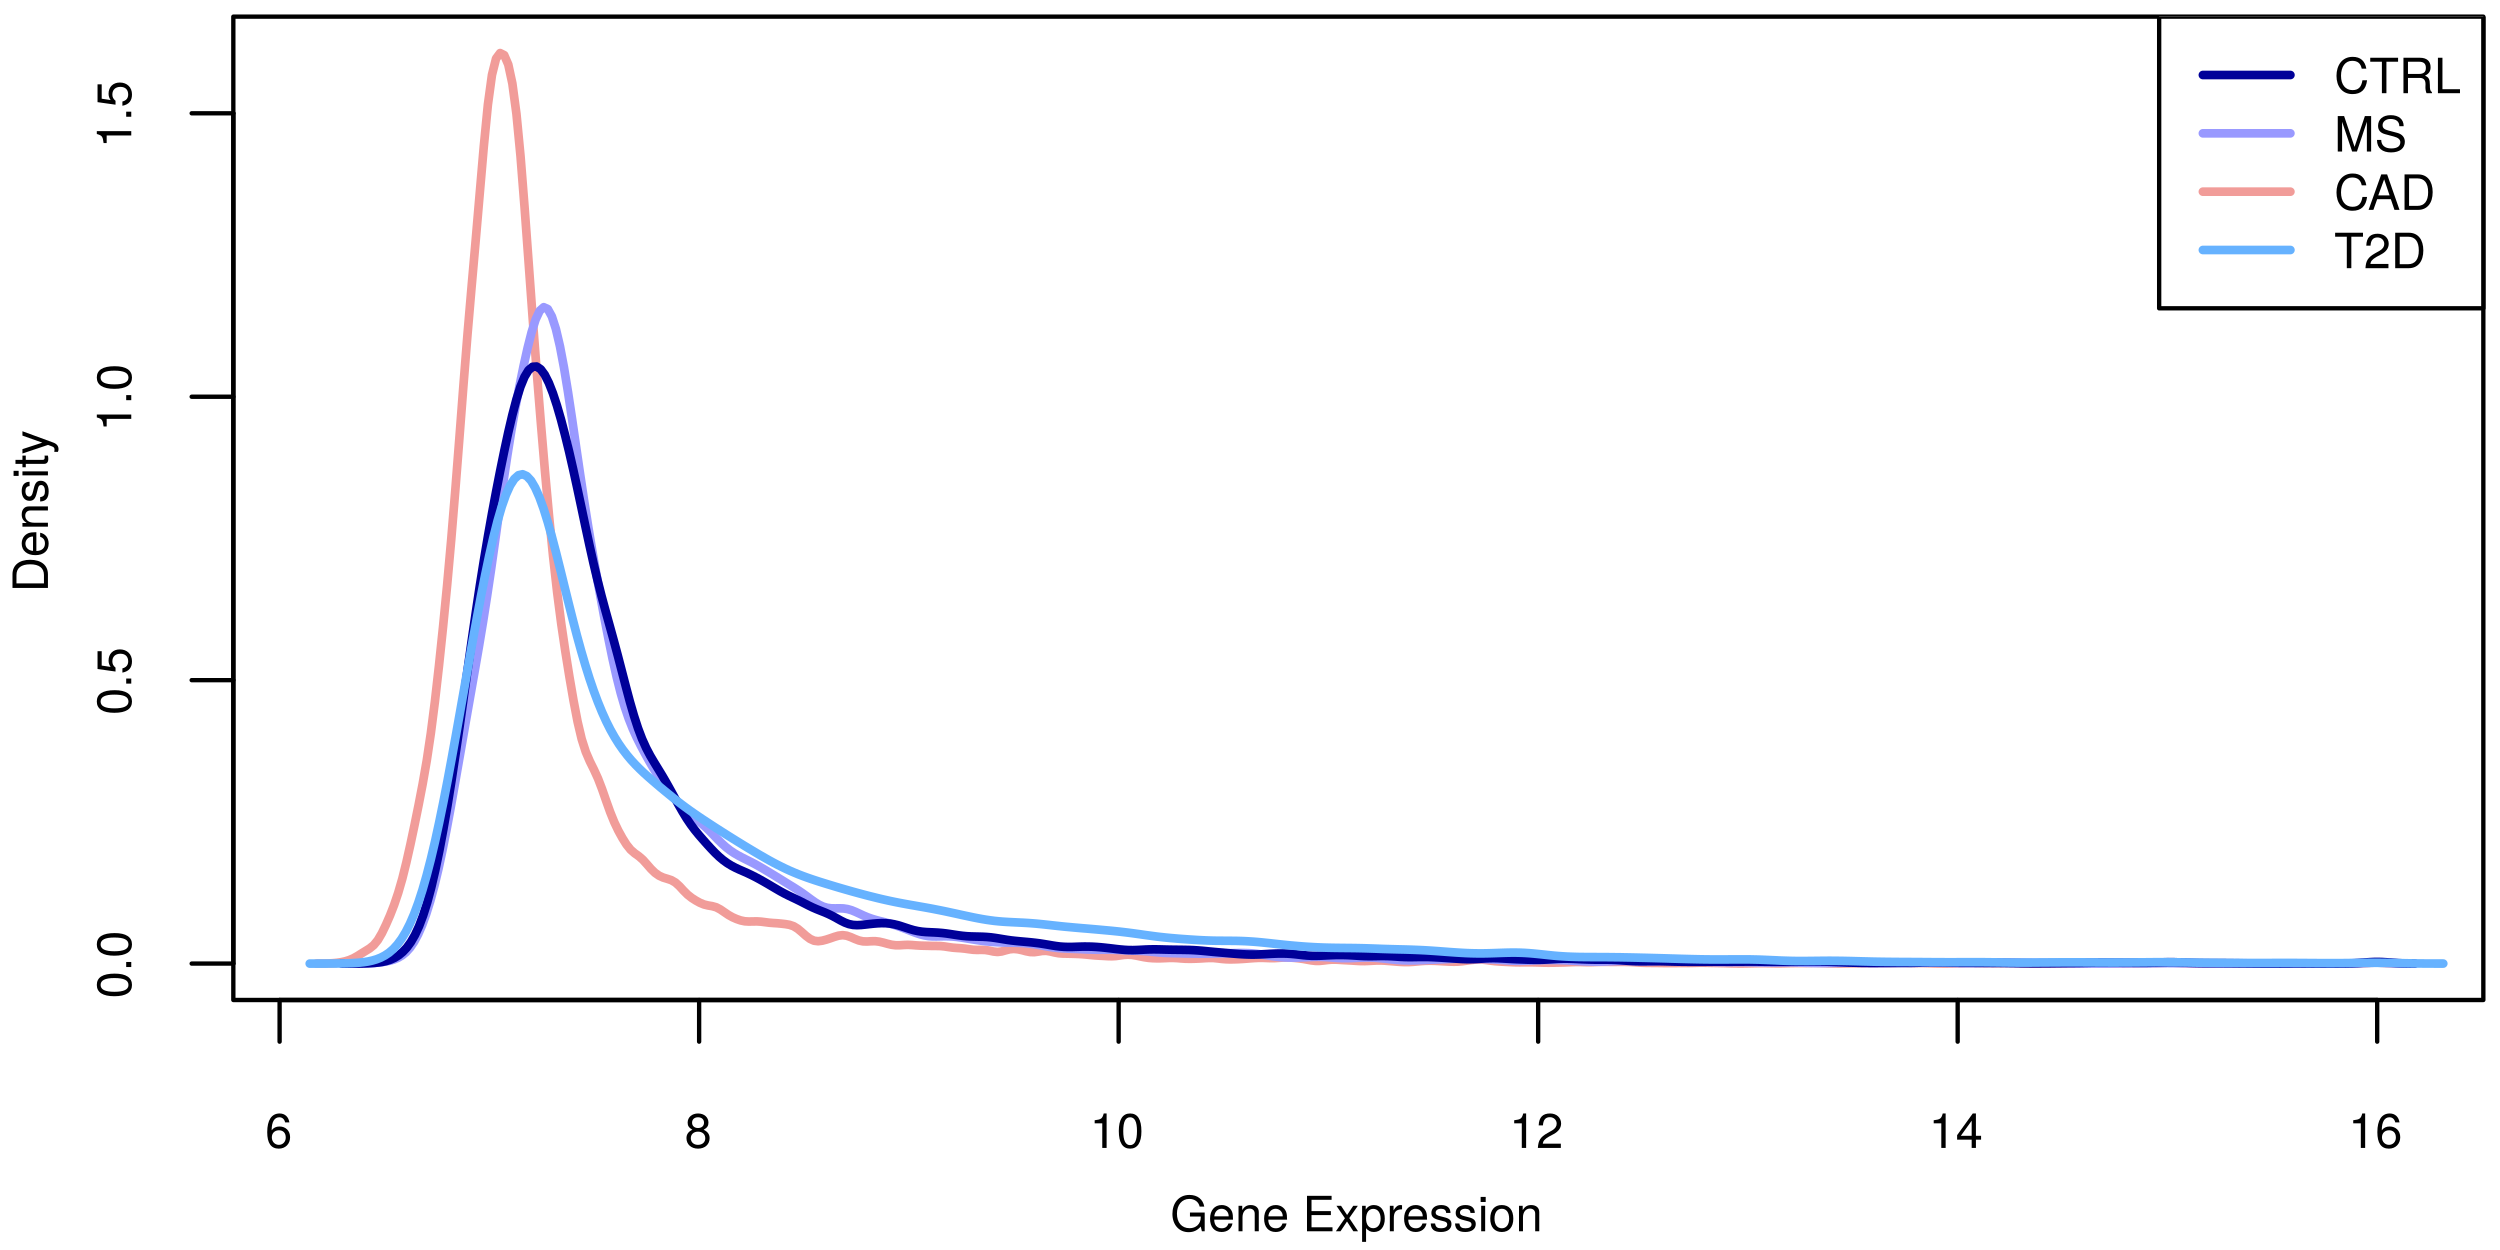 <?xml version="1.0" encoding="UTF-8"?>
<svg xmlns="http://www.w3.org/2000/svg" xmlns:xlink="http://www.w3.org/1999/xlink" width="432pt" height="216pt" viewBox="0 0 432 216" version="1.1">
<defs>
<g>
<symbol overflow="visible" id="glyph0-0">
<path style="stroke:none;" d=""/>
</symbol>
<symbol overflow="visible" id="glyph0-1">
<path style="stroke:none;" d="M 4.312 -1.844 C 4.312 -2.953 3.562 -3.703 2.484 -3.703 C 1.906 -3.703 1.438 -3.484 1.125 -3.047 C 1.125 -4.5 1.594 -5.297 2.453 -5.297 C 2.969 -5.297 3.328 -4.969 3.453 -4.406 L 4.188 -4.406 C 4.047 -5.375 3.406 -5.953 2.5 -5.953 C 1.109 -5.953 0.359 -4.797 0.359 -2.719 C 0.359 -0.859 1 0.125 2.359 0.125 C 3.5 0.125 4.312 -0.688 4.312 -1.844 Z M 3.562 -1.797 C 3.562 -1.047 3.047 -0.531 2.375 -0.531 C 1.688 -0.531 1.156 -1.062 1.156 -1.828 C 1.156 -2.578 1.672 -3.047 2.391 -3.047 C 3.109 -3.047 3.562 -2.594 3.562 -1.797 Z M 3.562 -1.797 "/>
</symbol>
<symbol overflow="visible" id="glyph0-2">
<path style="stroke:none;" d="M 4.312 -1.688 C 4.312 -2.344 3.969 -2.812 3.281 -3.141 C 3.906 -3.5 4.109 -3.812 4.109 -4.375 C 4.109 -5.297 3.375 -5.953 2.312 -5.953 C 1.266 -5.953 0.516 -5.297 0.516 -4.375 C 0.516 -3.812 0.719 -3.516 1.328 -3.141 C 0.641 -2.812 0.312 -2.344 0.312 -1.688 C 0.312 -0.594 1.141 0.125 2.312 0.125 C 3.484 0.125 4.312 -0.594 4.312 -1.688 Z M 3.344 -4.359 C 3.344 -3.797 2.938 -3.438 2.312 -3.438 C 1.688 -3.438 1.281 -3.797 1.281 -4.359 C 1.281 -4.938 1.688 -5.297 2.312 -5.297 C 2.938 -5.297 3.344 -4.938 3.344 -4.359 Z M 3.562 -1.672 C 3.562 -0.969 3.047 -0.531 2.297 -0.531 C 1.578 -0.531 1.062 -0.969 1.062 -1.672 C 1.062 -2.375 1.578 -2.812 2.312 -2.812 C 3.047 -2.812 3.562 -2.375 3.562 -1.672 Z M 3.562 -1.672 "/>
</symbol>
<symbol overflow="visible" id="glyph0-3">
<path style="stroke:none;" d="M 2.922 0 L 2.922 -5.953 L 2.422 -5.953 C 2.172 -5.047 2 -4.922 0.859 -4.781 L 0.859 -4.25 L 2.172 -4.25 L 2.172 0 Z M 2.922 0 "/>
</symbol>
<symbol overflow="visible" id="glyph0-4">
<path style="stroke:none;" d="M 4.266 -2.859 C 4.266 -4.938 3.609 -5.953 2.312 -5.953 C 1.031 -5.953 0.359 -4.922 0.359 -2.922 C 0.359 -0.906 1.031 0.125 2.312 0.125 C 3.578 0.125 4.266 -0.906 4.266 -2.859 Z M 3.5 -2.938 C 3.5 -1.25 3.125 -0.484 2.297 -0.484 C 1.516 -0.484 1.125 -1.281 1.125 -2.906 C 1.125 -4.547 1.516 -5.297 2.312 -5.297 C 3.109 -5.297 3.5 -4.531 3.5 -2.938 Z M 3.5 -2.938 "/>
</symbol>
<symbol overflow="visible" id="glyph0-5">
<path style="stroke:none;" d="M 4.297 -4.219 C 4.297 -5.219 3.516 -5.953 2.391 -5.953 C 1.172 -5.953 0.469 -5.344 0.422 -3.891 L 1.156 -3.891 C 1.219 -4.891 1.625 -5.312 2.359 -5.312 C 3.031 -5.312 3.531 -4.828 3.531 -4.188 C 3.531 -3.719 3.266 -3.328 2.734 -3.016 L 1.953 -2.578 C 0.719 -1.875 0.359 -1.312 0.281 0 L 4.25 0 L 4.25 -0.734 L 1.125 -0.734 C 1.188 -1.219 1.469 -1.531 2.188 -1.953 L 3.031 -2.406 C 3.859 -2.859 4.297 -3.484 4.297 -4.219 Z M 4.297 -4.219 "/>
</symbol>
<symbol overflow="visible" id="glyph0-6">
<path style="stroke:none;" d="M 4.375 -1.422 L 4.375 -2.094 L 3.484 -2.094 L 3.484 -5.953 L 2.938 -5.953 L 0.234 -2.203 L 0.234 -1.422 L 2.75 -1.422 L 2.75 0 L 3.484 0 L 3.484 -1.422 Z M 2.75 -2.094 L 0.875 -2.094 L 2.75 -4.703 Z M 2.75 -2.094 "/>
</symbol>
<symbol overflow="visible" id="glyph0-7">
<path style="stroke:none;" d="M 5.953 0 L 5.953 -3.234 L 3.406 -3.234 L 3.406 -2.547 L 5.266 -2.547 L 5.266 -2.375 C 5.266 -1.281 4.469 -0.531 3.344 -0.531 C 1.953 -0.531 1.156 -1.547 1.156 -3.047 C 1.156 -4.547 2.016 -5.594 3.297 -5.594 C 4.234 -5.594 4.906 -5.062 5.078 -4.266 L 5.875 -4.266 C 5.656 -5.516 4.719 -6.281 3.312 -6.281 C 1.438 -6.281 0.375 -4.828 0.375 -3 C 0.375 -1.125 1.516 0.156 3.172 0.156 C 4.016 0.156 4.672 -0.141 5.266 -0.812 L 5.469 0 Z M 5.953 0 "/>
</symbol>
<symbol overflow="visible" id="glyph0-8">
<path style="stroke:none;" d="M 4.312 -2 C 4.312 -2.641 4.266 -3.047 4.141 -3.375 C 3.844 -4.094 3.172 -4.531 2.359 -4.531 C 1.125 -4.531 0.344 -3.625 0.344 -2.172 C 0.344 -0.734 1.094 0.125 2.344 0.125 C 3.344 0.125 4.047 -0.453 4.219 -1.344 L 3.516 -1.344 C 3.328 -0.75 2.922 -0.516 2.359 -0.516 C 1.625 -0.516 1.078 -0.984 1.062 -2 Z M 3.562 -2.625 C 3.562 -2.625 3.562 -2.594 3.562 -2.578 L 1.078 -2.578 C 1.141 -3.359 1.641 -3.891 2.344 -3.891 C 3.031 -3.891 3.562 -3.312 3.562 -2.625 Z M 3.562 -2.625 "/>
</symbol>
<symbol overflow="visible" id="glyph0-9">
<path style="stroke:none;" d="M 4.094 0 L 4.094 -3.328 C 4.094 -4.062 3.547 -4.531 2.703 -4.531 C 2.047 -4.531 1.625 -4.281 1.234 -3.672 L 1.234 -4.406 L 0.594 -4.406 L 0.594 0 L 1.281 0 L 1.281 -2.422 C 1.281 -3.328 1.781 -3.922 2.484 -3.922 C 3.047 -3.922 3.391 -3.578 3.391 -3.047 L 3.391 0 Z M 4.094 0 "/>
</symbol>
<symbol overflow="visible" id="glyph0-10">
<path style="stroke:none;" d=""/>
</symbol>
<symbol overflow="visible" id="glyph0-11">
<path style="stroke:none;" d="M 5.156 0 L 5.156 -0.688 L 1.531 -0.688 L 1.531 -2.797 L 4.875 -2.797 L 4.875 -3.484 L 1.531 -3.484 L 1.531 -5.438 L 5 -5.438 L 5 -6.125 L 0.75 -6.125 L 0.75 0 Z M 5.156 0 "/>
</symbol>
<symbol overflow="visible" id="glyph0-12">
<path style="stroke:none;" d="M 3.969 0 L 2.453 -2.281 L 3.938 -4.406 L 3.141 -4.406 L 2.078 -2.812 L 1.031 -4.406 L 0.234 -4.406 L 1.703 -2.25 L 0.141 0 L 0.938 0 L 2.062 -1.688 L 3.156 0 Z M 3.969 0 "/>
</symbol>
<symbol overflow="visible" id="glyph0-13">
<path style="stroke:none;" d="M 4.391 -2.156 C 4.391 -3.641 3.672 -4.531 2.5 -4.531 C 1.906 -4.531 1.422 -4.266 1.094 -3.734 L 1.094 -4.406 L 0.469 -4.406 L 0.469 1.828 L 1.156 1.828 L 1.156 -0.531 C 1.531 -0.078 1.938 0.125 2.516 0.125 C 3.641 0.125 4.391 -0.75 4.391 -2.156 Z M 3.672 -2.172 C 3.672 -1.172 3.156 -0.531 2.391 -0.531 C 1.641 -0.531 1.156 -1.141 1.156 -2.172 C 1.156 -3.203 1.641 -3.875 2.391 -3.875 C 3.156 -3.875 3.672 -3.234 3.672 -2.172 Z M 3.672 -2.172 "/>
</symbol>
<symbol overflow="visible" id="glyph0-14">
<path style="stroke:none;" d="M 2.703 -3.797 L 2.703 -4.5 C 2.578 -4.516 2.516 -4.531 2.422 -4.531 C 1.969 -4.531 1.625 -4.266 1.234 -3.609 L 1.234 -4.406 L 0.594 -4.406 L 0.594 0 L 1.281 0 L 1.281 -2.281 C 1.281 -3.281 1.609 -3.781 2.703 -3.797 Z M 2.703 -3.797 "/>
</symbol>
<symbol overflow="visible" id="glyph0-15">
<path style="stroke:none;" d="M 3.859 -1.234 C 3.859 -1.891 3.484 -2.219 2.609 -2.422 L 1.938 -2.594 C 1.375 -2.719 1.125 -2.906 1.125 -3.219 C 1.125 -3.625 1.484 -3.891 2.062 -3.891 C 2.625 -3.891 2.922 -3.641 2.938 -3.172 L 3.688 -3.172 C 3.672 -4.047 3.109 -4.531 2.078 -4.531 C 1.062 -4.531 0.391 -4 0.391 -3.188 C 0.391 -2.5 0.75 -2.172 1.797 -1.922 L 2.453 -1.75 C 2.938 -1.641 3.125 -1.5 3.125 -1.172 C 3.125 -0.766 2.719 -0.516 2.094 -0.516 C 1.469 -0.516 1.125 -0.672 1.031 -1.344 L 0.281 -1.344 C 0.312 -0.328 0.891 0.125 2.047 0.125 C 3.156 0.125 3.859 -0.391 3.859 -1.234 Z M 3.859 -1.234 "/>
</symbol>
<symbol overflow="visible" id="glyph0-16">
<path style="stroke:none;" d="M 1.281 0 L 1.281 -4.406 L 0.594 -4.406 L 0.594 0 Z M 1.375 -5.062 L 1.375 -5.938 L 0.5 -5.938 L 0.5 -5.062 Z M 1.375 -5.062 "/>
</symbol>
<symbol overflow="visible" id="glyph0-17">
<path style="stroke:none;" d="M 4.281 -2.172 C 4.281 -3.688 3.562 -4.531 2.281 -4.531 C 1.047 -4.531 0.297 -3.688 0.297 -2.203 C 0.297 -0.719 1.047 0.125 2.297 0.125 C 3.531 0.125 4.281 -0.719 4.281 -2.172 Z M 3.562 -2.172 C 3.562 -1.141 3.062 -0.516 2.297 -0.516 C 1.516 -0.516 1.031 -1.141 1.031 -2.203 C 1.031 -3.266 1.516 -3.891 2.297 -3.891 C 3.078 -3.891 3.562 -3.266 3.562 -2.172 Z M 3.562 -2.172 "/>
</symbol>
<symbol overflow="visible" id="glyph0-18">
<path style="stroke:none;" d="M 5.688 -2.234 L 4.891 -2.234 C 4.703 -1.078 4.219 -0.531 3.172 -0.531 C 1.953 -0.531 1.188 -1.469 1.188 -3 C 1.188 -4.578 1.922 -5.594 3.109 -5.594 C 4.062 -5.594 4.578 -5.156 4.766 -4.234 L 5.562 -4.234 C 5.328 -5.578 4.547 -6.281 3.203 -6.281 C 1.344 -6.281 0.406 -4.781 0.406 -3 C 0.406 -1.203 1.375 0.156 3.172 0.156 C 4.672 0.156 5.5 -0.641 5.688 -2.234 Z M 5.688 -2.234 "/>
</symbol>
<symbol overflow="visible" id="glyph0-19">
<path style="stroke:none;" d="M 4.984 -5.438 L 4.984 -6.125 L 0.172 -6.125 L 0.172 -5.438 L 2.188 -5.438 L 2.188 0 L 2.969 0 L 2.969 -5.438 Z M 4.984 -5.438 "/>
</symbol>
<symbol overflow="visible" id="glyph0-20">
<path style="stroke:none;" d="M 5.703 0 L 5.703 -0.188 C 5.406 -0.391 5.344 -0.609 5.344 -1.422 C 5.328 -2.438 5.172 -2.734 4.5 -3.031 C 5.188 -3.359 5.469 -3.797 5.469 -4.484 C 5.469 -5.547 4.812 -6.125 3.609 -6.125 L 0.781 -6.125 L 0.781 0 L 1.562 0 L 1.562 -2.641 L 3.578 -2.641 C 4.266 -2.641 4.594 -2.297 4.594 -1.547 L 4.578 -1 C 4.578 -0.625 4.656 -0.25 4.766 0 Z M 4.656 -4.375 C 4.656 -3.656 4.281 -3.328 3.453 -3.328 L 1.562 -3.328 L 1.562 -5.438 L 3.453 -5.438 C 4.328 -5.438 4.656 -5.062 4.656 -4.375 Z M 4.656 -4.375 "/>
</symbol>
<symbol overflow="visible" id="glyph0-21">
<path style="stroke:none;" d="M 4.484 0 L 4.484 -0.688 L 1.453 -0.688 L 1.453 -6.125 L 0.672 -6.125 L 0.672 0 Z M 4.484 0 "/>
</symbol>
<symbol overflow="visible" id="glyph0-22">
<path style="stroke:none;" d="M 6.391 0 L 6.391 -6.125 L 5.312 -6.125 L 3.531 -0.797 L 1.719 -6.125 L 0.625 -6.125 L 0.625 0 L 1.375 0 L 1.375 -5.141 L 3.109 0 L 3.938 0 L 5.656 -5.141 L 5.656 0 Z M 6.391 0 "/>
</symbol>
<symbol overflow="visible" id="glyph0-23">
<path style="stroke:none;" d="M 5.219 -1.688 C 5.219 -2.438 4.75 -3 3.922 -3.219 L 2.375 -3.625 C 1.641 -3.828 1.375 -4.062 1.375 -4.547 C 1.375 -5.156 1.922 -5.625 2.734 -5.625 C 3.719 -5.625 4.266 -5.172 4.266 -4.375 L 5.016 -4.375 C 5.016 -5.578 4.172 -6.281 2.766 -6.281 C 1.422 -6.281 0.594 -5.547 0.594 -4.438 C 0.594 -3.688 0.984 -3.219 1.797 -3 L 3.312 -2.594 C 4.078 -2.391 4.438 -2.078 4.438 -1.609 C 4.438 -0.938 3.938 -0.531 2.875 -0.531 C 1.719 -0.531 1.141 -1.125 1.141 -2 L 0.406 -2 C 0.406 -0.547 1.375 0.156 2.828 0.156 C 4.375 0.156 5.219 -0.594 5.219 -1.688 Z M 5.219 -1.688 "/>
</symbol>
<symbol overflow="visible" id="glyph0-24">
<path style="stroke:none;" d="M 5.484 0 L 3.344 -6.125 L 2.328 -6.125 L 0.141 0 L 0.969 0 L 1.625 -1.844 L 3.984 -1.844 L 4.609 0 Z M 3.766 -2.5 L 1.812 -2.5 L 2.828 -5.281 Z M 3.766 -2.5 "/>
</symbol>
<symbol overflow="visible" id="glyph0-25">
<path style="stroke:none;" d="M 5.609 -3.062 C 5.609 -4.969 4.672 -6.125 3.109 -6.125 L 0.75 -6.125 L 0.75 0 L 3.109 0 C 4.656 0 5.609 -1.156 5.609 -3.062 Z M 4.828 -3.062 C 4.828 -1.516 4.188 -0.688 2.969 -0.688 L 1.531 -0.688 L 1.531 -5.438 L 2.969 -5.438 C 4.188 -5.438 4.828 -4.625 4.828 -3.062 Z M 4.828 -3.062 "/>
</symbol>
<symbol overflow="visible" id="glyph1-0">
<path style="stroke:none;" d=""/>
</symbol>
<symbol overflow="visible" id="glyph1-1">
<path style="stroke:none;" d="M -2.859 -4.266 C -4.938 -4.266 -5.953 -3.609 -5.953 -2.312 C -5.953 -1.031 -4.922 -0.359 -2.922 -0.359 C -0.906 -0.359 0.125 -1.031 0.125 -2.312 C 0.125 -3.578 -0.906 -4.266 -2.859 -4.266 Z M -2.938 -3.5 C -1.25 -3.5 -0.484 -3.125 -0.484 -2.297 C -0.484 -1.516 -1.281 -1.125 -2.906 -1.125 C -4.547 -1.125 -5.297 -1.516 -5.297 -2.312 C -5.297 -3.109 -4.531 -3.5 -2.938 -3.5 Z M -2.938 -3.5 "/>
</symbol>
<symbol overflow="visible" id="glyph1-2">
<path style="stroke:none;" d="M 0 -1.609 L -0.875 -1.609 L -0.875 -0.734 L 0 -0.734 Z M 0 -1.609 "/>
</symbol>
<symbol overflow="visible" id="glyph1-3">
<path style="stroke:none;" d="M -1.969 -4.312 C -3.156 -4.312 -3.922 -3.531 -3.922 -2.391 C -3.922 -1.969 -3.812 -1.625 -3.562 -1.281 L -5.109 -1.516 L -5.109 -4 L -5.828 -4 L -5.828 -0.922 L -2.719 -0.484 L -2.719 -1.156 C -3.125 -1.5 -3.266 -1.797 -3.266 -2.25 C -3.266 -3.047 -2.75 -3.562 -1.875 -3.562 C -1.016 -3.562 -0.531 -3.062 -0.531 -2.25 C -0.531 -1.609 -0.859 -1.203 -1.531 -1.031 L -1.531 -0.297 C -0.344 -0.531 0.125 -1.203 0.125 -2.266 C 0.125 -3.469 -0.719 -4.312 -1.969 -4.312 Z M -1.969 -4.312 "/>
</symbol>
<symbol overflow="visible" id="glyph1-4">
<path style="stroke:none;" d="M 0 -2.922 L -5.953 -2.922 L -5.953 -2.422 C -5.047 -2.172 -4.922 -2 -4.781 -0.859 L -4.25 -0.859 L -4.25 -2.172 L 0 -2.172 Z M 0 -2.922 "/>
</symbol>
<symbol overflow="visible" id="glyph1-5">
<path style="stroke:none;" d="M -3.062 -5.609 C -4.969 -5.609 -6.125 -4.672 -6.125 -3.109 L -6.125 -0.75 L 0 -0.75 L 0 -3.109 C 0 -4.656 -1.156 -5.609 -3.062 -5.609 Z M -3.062 -4.828 C -1.516 -4.828 -0.688 -4.188 -0.688 -2.969 L -0.688 -1.531 L -5.438 -1.531 L -5.438 -2.969 C -5.438 -4.188 -4.625 -4.828 -3.062 -4.828 Z M -3.062 -4.828 "/>
</symbol>
<symbol overflow="visible" id="glyph1-6">
<path style="stroke:none;" d="M -2 -4.312 C -2.641 -4.312 -3.047 -4.266 -3.375 -4.141 C -4.094 -3.844 -4.531 -3.172 -4.531 -2.359 C -4.531 -1.125 -3.625 -0.344 -2.172 -0.344 C -0.734 -0.344 0.125 -1.094 0.125 -2.344 C 0.125 -3.344 -0.453 -4.047 -1.344 -4.219 L -1.344 -3.516 C -0.75 -3.328 -0.516 -2.922 -0.516 -2.359 C -0.516 -1.625 -0.984 -1.078 -2 -1.062 Z M -2.625 -3.562 C -2.625 -3.562 -2.594 -3.562 -2.578 -3.562 L -2.578 -1.078 C -3.359 -1.141 -3.891 -1.641 -3.891 -2.344 C -3.891 -3.031 -3.312 -3.562 -2.625 -3.562 Z M -2.625 -3.562 "/>
</symbol>
<symbol overflow="visible" id="glyph1-7">
<path style="stroke:none;" d="M 0 -4.094 L -3.328 -4.094 C -4.062 -4.094 -4.531 -3.547 -4.531 -2.703 C -4.531 -2.047 -4.281 -1.625 -3.672 -1.234 L -4.406 -1.234 L -4.406 -0.594 L 0 -0.594 L 0 -1.281 L -2.422 -1.281 C -3.328 -1.281 -3.922 -1.781 -3.922 -2.484 C -3.922 -3.047 -3.578 -3.391 -3.047 -3.391 L 0 -3.391 Z M 0 -4.094 "/>
</symbol>
<symbol overflow="visible" id="glyph1-8">
<path style="stroke:none;" d="M -1.234 -3.859 C -1.891 -3.859 -2.219 -3.484 -2.422 -2.609 L -2.594 -1.938 C -2.719 -1.375 -2.906 -1.125 -3.219 -1.125 C -3.625 -1.125 -3.891 -1.484 -3.891 -2.062 C -3.891 -2.625 -3.641 -2.922 -3.172 -2.938 L -3.172 -3.688 C -4.047 -3.672 -4.531 -3.109 -4.531 -2.078 C -4.531 -1.062 -4 -0.391 -3.188 -0.391 C -2.5 -0.391 -2.172 -0.75 -1.922 -1.797 L -1.75 -2.453 C -1.641 -2.938 -1.5 -3.125 -1.172 -3.125 C -0.766 -3.125 -0.516 -2.719 -0.516 -2.094 C -0.516 -1.469 -0.672 -1.125 -1.344 -1.031 L -1.344 -0.281 C -0.328 -0.312 0.125 -0.891 0.125 -2.047 C 0.125 -3.156 -0.391 -3.859 -1.234 -3.859 Z M -1.234 -3.859 "/>
</symbol>
<symbol overflow="visible" id="glyph1-9">
<path style="stroke:none;" d="M 0 -1.281 L -4.406 -1.281 L -4.406 -0.594 L 0 -0.594 Z M -5.062 -1.375 L -5.938 -1.375 L -5.938 -0.5 L -5.062 -0.5 Z M -5.062 -1.375 "/>
</symbol>
<symbol overflow="visible" id="glyph1-10">
<path style="stroke:none;" d="M 0 -2.141 L -0.594 -2.141 C -0.562 -2.047 -0.562 -1.938 -0.562 -1.797 C -0.562 -1.5 -0.641 -1.406 -0.953 -1.406 L -3.828 -1.406 L -3.828 -2.141 L -4.406 -2.141 L -4.406 -1.406 L -5.609 -1.406 L -5.609 -0.719 L -4.406 -0.719 L -4.406 -0.125 L -3.828 -0.125 L -3.828 -0.719 L -0.641 -0.719 C -0.188 -0.719 0.062 -1.016 0.062 -1.562 C 0.062 -1.734 0.047 -1.906 0 -2.141 Z M 0 -2.141 "/>
</symbol>
<symbol overflow="visible" id="glyph1-11">
<path style="stroke:none;" d="M -4.406 -4.016 L -4.406 -3.266 L -0.969 -2.047 L -4.406 -0.922 L -4.406 -0.172 L 0.016 -1.656 L 0.719 -1.391 C 1.031 -1.266 1.141 -1.125 1.141 -0.828 C 1.141 -0.719 1.125 -0.609 1.094 -0.453 L 1.719 -0.453 C 1.797 -0.594 1.828 -0.734 1.828 -0.922 C 1.828 -1.422 1.562 -1.828 0.922 -2.062 Z M -4.406 -4.016 "/>
</symbol>
</g>
<clipPath id="clip1">
  <path d="M 373 2.879 L 430 2.879 L 430 54 L 373 54 Z M 373 2.879 "/>
</clipPath>
<clipPath id="clip2">
  <path d="M 372 2.879 L 430 2.879 L 430 54 L 372 54 Z M 372 2.879 "/>
</clipPath>
</defs>
<g id="surface2716">
<rect x="0" y="0" width="432" height="216" style="fill:rgb(100%,100%,100%);fill-opacity:1;stroke:none;"/>
<path style="fill:none;stroke-width:1.5;stroke-linecap:round;stroke-linejoin:round;stroke:rgb(94.51%,61.176%,60%);stroke-opacity:1;stroke-miterlimit:10;" d="M 54.719 166.504 L 55.426 166.504 L 56.129 166.496 L 56.832 166.477 L 57.539 166.438 L 58.242 166.371 L 58.945 166.266 L 59.652 166.113 L 60.355 165.895 L 61.059 165.594 L 61.766 165.199 L 62.469 164.754 L 63.176 164.32 L 63.879 163.883 L 64.582 163.316 L 65.289 162.453 L 65.992 161.25 L 66.695 159.793 L 67.402 158.172 L 68.105 156.371 L 68.809 154.289 L 69.516 151.848 L 70.219 149.027 L 70.922 145.902 L 71.629 142.57 L 72.332 139.113 L 73.035 135.469 L 73.742 131.426 L 74.445 126.723 L 75.152 121.227 L 75.855 115.035 L 76.559 108.316 L 77.266 101.098 L 77.969 93.27 L 78.672 84.777 L 79.379 75.758 L 80.082 66.594 L 80.785 57.777 L 81.492 49.539 L 82.195 41.578 L 82.898 33.426 L 83.605 25.258 L 84.309 18.078 L 85.012 12.938 L 85.719 10.113 L 86.422 9.172 L 87.129 9.527 L 87.832 11.156 L 88.535 14.422 L 89.242 19.68 L 89.945 26.977 L 90.648 35.855 L 91.355 45.504 L 92.059 55.152 L 92.762 64.414 L 93.469 73.199 L 94.172 81.48 L 94.875 89.188 L 95.582 96.203 L 96.285 102.422 L 96.988 107.832 L 97.695 112.598 L 98.398 116.969 L 99.105 121.059 L 99.809 124.723 L 100.512 127.703 L 101.219 129.918 L 101.922 131.559 L 102.625 132.977 L 103.332 134.523 L 104.035 136.352 L 104.738 138.371 L 105.445 140.344 L 106.148 142.078 L 106.852 143.551 L 107.559 144.832 L 108.262 145.949 L 108.965 146.828 L 109.672 147.445 L 110.375 147.945 L 111.082 148.559 L 111.785 149.34 L 112.488 150.148 L 113.195 150.832 L 113.898 151.324 L 114.602 151.645 L 115.309 151.859 L 116.012 152.094 L 116.715 152.5 L 117.422 153.145 L 118.125 153.91 L 118.828 154.609 L 119.535 155.164 L 120.238 155.613 L 120.941 156 L 121.648 156.293 L 122.352 156.465 L 123.055 156.582 L 123.762 156.777 L 124.465 157.148 L 125.172 157.629 L 125.875 158.105 L 126.578 158.5 L 127.285 158.809 L 127.988 159.051 L 128.691 159.199 L 129.398 159.242 L 130.102 159.227 L 130.805 159.219 L 131.512 159.262 L 132.918 159.441 L 133.625 159.5 L 134.328 159.543 L 135.031 159.609 L 135.738 159.691 L 136.441 159.812 L 137.148 160.055 L 137.852 160.492 L 138.555 161.078 L 139.262 161.707 L 139.965 162.234 L 140.668 162.555 L 141.375 162.641 L 142.078 162.551 L 142.781 162.367 L 143.488 162.137 L 144.191 161.891 L 144.895 161.684 L 145.602 161.594 L 146.305 161.688 L 147.008 161.934 L 147.715 162.246 L 148.418 162.516 L 149.125 162.668 L 149.828 162.691 L 150.531 162.648 L 151.238 162.637 L 151.941 162.723 L 152.645 162.887 L 153.352 163.082 L 154.055 163.25 L 154.758 163.34 L 155.465 163.34 L 156.168 163.293 L 156.871 163.266 L 157.578 163.301 L 158.281 163.359 L 158.984 163.402 L 159.691 163.422 L 160.395 163.438 L 161.102 163.457 L 161.805 163.461 L 162.508 163.477 L 163.215 163.547 L 163.918 163.656 L 164.621 163.754 L 165.328 163.812 L 166.031 163.855 L 166.734 163.926 L 167.441 164.027 L 168.145 164.117 L 168.848 164.148 L 169.555 164.133 L 170.258 164.156 L 170.961 164.27 L 171.668 164.426 L 172.371 164.5 L 173.074 164.414 L 173.781 164.215 L 174.484 164.035 L 175.191 163.973 L 175.895 164.039 L 176.598 164.188 L 177.305 164.375 L 178.008 164.512 L 178.711 164.535 L 179.418 164.438 L 180.121 164.32 L 180.824 164.309 L 181.531 164.426 L 182.234 164.594 L 182.938 164.723 L 183.645 164.777 L 184.348 164.789 L 185.051 164.805 L 185.758 164.824 L 186.461 164.855 L 187.168 164.902 L 187.871 164.965 L 188.574 165.039 L 189.281 165.102 L 189.984 165.145 L 190.688 165.18 L 191.395 165.223 L 192.098 165.242 L 192.801 165.207 L 193.508 165.109 L 194.211 165.008 L 194.914 164.965 L 195.621 165.008 L 196.324 165.125 L 197.027 165.273 L 197.734 165.41 L 198.438 165.516 L 199.145 165.574 L 199.848 165.598 L 200.551 165.594 L 201.258 165.566 L 201.961 165.535 L 202.664 165.527 L 203.371 165.559 L 204.074 165.617 L 204.777 165.664 L 205.484 165.68 L 206.188 165.672 L 206.891 165.648 L 207.598 165.613 L 208.301 165.566 L 209.004 165.535 L 209.711 165.547 L 210.414 165.617 L 211.121 165.703 L 211.824 165.762 L 212.527 165.785 L 213.234 165.773 L 213.938 165.75 L 214.641 165.711 L 215.348 165.66 L 216.051 165.605 L 216.754 165.555 L 217.461 165.52 L 218.164 165.516 L 218.867 165.543 L 219.574 165.57 L 220.277 165.562 L 220.98 165.516 L 221.688 165.465 L 222.391 165.449 L 223.098 165.477 L 223.801 165.535 L 224.504 165.609 L 225.211 165.707 L 225.914 165.836 L 226.617 165.961 L 227.324 166.043 L 228.027 166.043 L 228.73 165.973 L 229.438 165.883 L 230.141 165.824 L 230.844 165.828 L 231.551 165.867 L 232.254 165.91 L 232.957 165.949 L 233.664 165.988 L 234.367 166.035 L 235.07 166.07 L 235.777 166.078 L 236.48 166.051 L 237.188 166.012 L 237.891 165.977 L 238.594 165.973 L 239.301 166.004 L 240.004 166.059 L 240.707 166.117 L 241.414 166.176 L 242.117 166.223 L 242.82 166.25 L 243.527 166.242 L 244.23 166.199 L 244.934 166.133 L 245.641 166.07 L 246.344 166.027 L 247.047 166.012 L 247.754 166.023 L 248.457 166.055 L 249.164 166.098 L 249.867 166.137 L 250.57 166.172 L 251.277 166.184 L 251.98 166.168 L 252.684 166.105 L 253.391 166.008 L 254.094 165.906 L 254.797 165.832 L 255.504 165.797 L 256.207 165.824 L 256.91 165.906 L 257.617 166.004 L 258.32 166.09 L 259.023 166.145 L 259.73 166.184 L 260.434 166.219 L 261.141 166.254 L 261.844 166.285 L 262.547 166.297 L 263.254 166.293 L 263.957 166.285 L 264.66 166.289 L 265.367 166.305 L 266.773 166.344 L 267.48 166.355 L 268.184 166.352 L 268.887 166.34 L 269.594 166.324 L 270.297 166.309 L 271 166.281 L 271.707 166.25 L 272.41 166.23 L 273.117 166.234 L 273.82 166.258 L 274.523 166.27 L 275.23 166.258 L 275.934 166.23 L 276.637 166.211 L 277.344 166.207 L 278.047 166.215 L 278.75 166.219 L 279.457 166.215 L 280.16 166.211 L 280.863 166.215 L 281.57 166.227 L 282.273 166.262 L 282.977 166.309 L 283.684 166.355 L 284.387 166.379 L 285.094 166.387 L 285.797 166.391 L 286.5 166.398 L 287.207 166.41 L 287.91 166.418 L 288.613 166.418 L 289.32 166.414 L 290.727 166.406 L 291.434 166.406 L 292.137 166.398 L 292.84 166.383 L 293.547 166.363 L 294.25 166.359 L 294.953 166.371 L 295.66 166.387 L 296.363 166.402 L 297.066 166.414 L 297.773 166.43 L 298.477 166.449 L 299.184 166.473 L 299.887 166.488 L 300.59 166.496 L 301.297 166.492 L 302 166.48 L 302.703 166.465 L 303.41 166.449 L 304.113 166.438 L 304.816 166.438 L 305.523 166.449 L 306.93 166.473 L 307.637 166.473 L 308.34 166.461 L 309.043 166.438 L 309.75 166.426 L 310.453 166.418 L 311.16 166.422 L 311.863 166.418 L 312.566 166.406 L 313.273 166.398 L 313.977 166.398 L 314.68 166.414 L 315.387 166.441 L 316.09 166.465 L 316.793 166.484 L 317.5 166.492 L 318.203 166.492 L 318.906 166.48 L 319.613 166.469 L 320.316 166.457 L 321.02 166.449 L 321.727 166.445 L 322.43 166.434 L 323.137 166.426 L 323.84 166.414 L 325.25 166.414 L 325.953 166.418 L 326.656 166.414 L 327.363 166.398 L 328.066 166.379 L 328.77 166.375 L 329.477 166.387 L 330.18 166.406 L 330.883 166.414 L 331.59 166.414 L 332.293 166.418 L 332.996 166.438 L 333.703 166.465 L 334.406 166.488 L 335.113 166.5 L 335.816 166.504 L 336.52 166.504 L 337.227 166.496 L 337.93 166.484 L 338.633 166.461 L 339.34 166.438 L 340.043 166.426 L 340.746 166.426 L 341.453 166.438 L 342.156 166.449 L 342.859 166.449 L 343.566 166.445 L 344.973 166.43 L 345.68 166.418 L 346.383 166.395 L 347.09 166.375 L 347.793 166.371 L 348.496 166.387 L 349.203 166.422 L 349.906 166.461 L 350.609 166.488 L 351.316 166.5 L 352.723 166.508 L 356.949 166.508 L 357.656 166.504 L 358.359 166.504 L 359.062 166.496 L 359.77 166.484 L 360.473 166.473 L 361.18 166.465 L 361.883 166.469 L 362.586 166.48 L 363.293 166.492 L 363.996 166.5 L 364.699 166.5 L 365.406 166.496 L 366.109 166.488 L 366.812 166.473 L 367.52 166.461 L 368.926 166.445 L 369.633 166.434 L 370.336 166.422 L 371.039 166.418 L 371.746 166.422 L 372.449 166.426 L 373.156 166.41 L 373.859 166.379 L 374.562 166.355 L 375.27 166.355 L 375.973 166.379 L 376.676 166.422 L 377.383 166.461 L 378.086 166.48 L 378.789 166.488 L 379.496 166.48 L 380.199 166.469 L 380.902 166.465 L 381.609 166.469 L 382.312 166.48 L 383.016 166.496 L 383.723 166.504 L 384.426 166.504 L 385.133 166.508 L 387.246 166.508 L 388.652 166.5 L 389.359 166.488 L 390.766 166.465 L 391.473 166.465 L 392.176 166.473 L 392.879 166.488 L 393.586 166.496 L 394.289 166.504 L 394.992 166.504 L 395.699 166.508 L 405.562 166.508 L 406.969 166.5 L 407.676 166.488 L 408.379 166.457 L 409.086 166.414 L 409.789 166.363 L 410.492 166.34 L 411.199 166.355 L 411.902 166.398 L 412.605 166.445 L 413.312 166.48 L 414.016 166.496 L 414.719 166.504 "/>
<path style="fill:none;stroke-width:0.75;stroke-linecap:round;stroke-linejoin:round;stroke:rgb(0%,0%,0%);stroke-opacity:1;stroke-miterlimit:10;" d="M 48.316 172.801 L 410.777 172.801 "/>
<path style="fill:none;stroke-width:0.75;stroke-linecap:round;stroke-linejoin:round;stroke:rgb(0%,0%,0%);stroke-opacity:1;stroke-miterlimit:10;" d="M 48.316 172.801 L 48.316 180 "/>
<path style="fill:none;stroke-width:0.75;stroke-linecap:round;stroke-linejoin:round;stroke:rgb(0%,0%,0%);stroke-opacity:1;stroke-miterlimit:10;" d="M 120.809 172.801 L 120.809 180 "/>
<path style="fill:none;stroke-width:0.75;stroke-linecap:round;stroke-linejoin:round;stroke:rgb(0%,0%,0%);stroke-opacity:1;stroke-miterlimit:10;" d="M 193.301 172.801 L 193.301 180 "/>
<path style="fill:none;stroke-width:0.75;stroke-linecap:round;stroke-linejoin:round;stroke:rgb(0%,0%,0%);stroke-opacity:1;stroke-miterlimit:10;" d="M 265.793 172.801 L 265.793 180 "/>
<path style="fill:none;stroke-width:0.75;stroke-linecap:round;stroke-linejoin:round;stroke:rgb(0%,0%,0%);stroke-opacity:1;stroke-miterlimit:10;" d="M 338.285 172.801 L 338.285 180 "/>
<path style="fill:none;stroke-width:0.75;stroke-linecap:round;stroke-linejoin:round;stroke:rgb(0%,0%,0%);stroke-opacity:1;stroke-miterlimit:10;" d="M 410.777 172.801 L 410.777 180 "/>
<g style="fill:rgb(0%,0%,0%);fill-opacity:1;">
  <use xlink:href="#glyph0-1" x="45.816" y="198.361"/>
</g>
<g style="fill:rgb(0%,0%,0%);fill-opacity:1;">
  <use xlink:href="#glyph0-2" x="118.309" y="198.361"/>
</g>
<g style="fill:rgb(0%,0%,0%);fill-opacity:1;">
  <use xlink:href="#glyph0-3" x="188.301" y="198.361"/>
  <use xlink:href="#glyph0-4" x="192.971" y="198.361"/>
</g>
<g style="fill:rgb(0%,0%,0%);fill-opacity:1;">
  <use xlink:href="#glyph0-3" x="260.793" y="198.361"/>
  <use xlink:href="#glyph0-5" x="265.463" y="198.361"/>
</g>
<g style="fill:rgb(0%,0%,0%);fill-opacity:1;">
  <use xlink:href="#glyph0-3" x="333.285" y="198.361"/>
  <use xlink:href="#glyph0-6" x="337.955" y="198.361"/>
</g>
<g style="fill:rgb(0%,0%,0%);fill-opacity:1;">
  <use xlink:href="#glyph0-3" x="405.777" y="198.361"/>
  <use xlink:href="#glyph0-1" x="410.447" y="198.361"/>
</g>
<path style="fill:none;stroke-width:0.75;stroke-linecap:round;stroke-linejoin:round;stroke:rgb(0%,0%,0%);stroke-opacity:1;stroke-miterlimit:10;" d="M 40.32 166.508 L 40.32 19.578 "/>
<path style="fill:none;stroke-width:0.75;stroke-linecap:round;stroke-linejoin:round;stroke:rgb(0%,0%,0%);stroke-opacity:1;stroke-miterlimit:10;" d="M 40.32 166.508 L 33.121 166.508 "/>
<path style="fill:none;stroke-width:0.75;stroke-linecap:round;stroke-linejoin:round;stroke:rgb(0%,0%,0%);stroke-opacity:1;stroke-miterlimit:10;" d="M 40.32 117.531 L 33.121 117.531 "/>
<path style="fill:none;stroke-width:0.75;stroke-linecap:round;stroke-linejoin:round;stroke:rgb(0%,0%,0%);stroke-opacity:1;stroke-miterlimit:10;" d="M 40.32 68.555 L 33.121 68.555 "/>
<path style="fill:none;stroke-width:0.75;stroke-linecap:round;stroke-linejoin:round;stroke:rgb(0%,0%,0%);stroke-opacity:1;stroke-miterlimit:10;" d="M 40.32 19.578 L 33.121 19.578 "/>
<g style="fill:rgb(0%,0%,0%);fill-opacity:1;">
  <use xlink:href="#glyph1-1" x="22.682" y="172.508"/>
  <use xlink:href="#glyph1-2" x="22.682" y="167.838"/>
  <use xlink:href="#glyph1-1" x="22.682" y="165.503"/>
</g>
<g style="fill:rgb(0%,0%,0%);fill-opacity:1;">
  <use xlink:href="#glyph1-1" x="22.682" y="123.531"/>
  <use xlink:href="#glyph1-2" x="22.682" y="118.861"/>
  <use xlink:href="#glyph1-3" x="22.682" y="116.526"/>
</g>
<g style="fill:rgb(0%,0%,0%);fill-opacity:1;">
  <use xlink:href="#glyph1-4" x="22.682" y="74.555"/>
  <use xlink:href="#glyph1-2" x="22.682" y="69.885"/>
  <use xlink:href="#glyph1-1" x="22.682" y="67.55"/>
</g>
<g style="fill:rgb(0%,0%,0%);fill-opacity:1;">
  <use xlink:href="#glyph1-4" x="22.682" y="25.578"/>
  <use xlink:href="#glyph1-2" x="22.682" y="20.908"/>
  <use xlink:href="#glyph1-3" x="22.682" y="18.573"/>
</g>
<path style="fill:none;stroke-width:0.75;stroke-linecap:round;stroke-linejoin:round;stroke:rgb(0%,0%,0%);stroke-opacity:1;stroke-miterlimit:10;" d="M 40.32 172.801 L 429.121 172.801 L 429.121 2.879 L 40.32 2.879 L 40.32 172.801 "/>
<g style="fill:rgb(0%,0%,0%);fill-opacity:1;">
  <use xlink:href="#glyph0-7" x="202.219" y="212.764"/>
  <use xlink:href="#glyph0-8" x="208.754" y="212.764"/>
  <use xlink:href="#glyph0-9" x="213.424" y="212.764"/>
  <use xlink:href="#glyph0-8" x="218.094" y="212.764"/>
  <use xlink:href="#glyph0-10" x="222.764" y="212.764"/>
  <use xlink:href="#glyph0-11" x="225.099" y="212.764"/>
  <use xlink:href="#glyph0-12" x="230.701" y="212.764"/>
  <use xlink:href="#glyph0-13" x="234.901" y="212.764"/>
  <use xlink:href="#glyph0-14" x="239.571" y="212.764"/>
  <use xlink:href="#glyph0-8" x="242.284" y="212.764"/>
  <use xlink:href="#glyph0-15" x="246.954" y="212.764"/>
  <use xlink:href="#glyph0-15" x="251.154" y="212.764"/>
  <use xlink:href="#glyph0-16" x="255.354" y="212.764"/>
  <use xlink:href="#glyph0-17" x="257.219" y="212.764"/>
  <use xlink:href="#glyph0-9" x="261.889" y="212.764"/>
</g>
<g style="fill:rgb(0%,0%,0%);fill-opacity:1;">
  <use xlink:href="#glyph1-5" x="8.283" y="102.34"/>
  <use xlink:href="#glyph1-6" x="8.283" y="96.275"/>
  <use xlink:href="#glyph1-7" x="8.283" y="91.605"/>
  <use xlink:href="#glyph1-8" x="8.283" y="86.936"/>
  <use xlink:href="#glyph1-9" x="8.283" y="82.735"/>
  <use xlink:href="#glyph1-10" x="8.283" y="80.871"/>
  <use xlink:href="#glyph1-11" x="8.283" y="78.536"/>
</g>
<g clip-path="url(#clip1)" clip-rule="nonzero">
<path style=" stroke:none;fill-rule:nonzero;fill:rgb(100%,100%,100%);fill-opacity:1;" d="M 373.102 2.879 L 429.121 2.879 L 429.121 53.277 L 373.102 53.277 Z M 373.102 2.879 "/>
</g>
<g clip-path="url(#clip2)" clip-rule="nonzero">
<path style="fill:none;stroke-width:0.75;stroke-linecap:round;stroke-linejoin:round;stroke:rgb(0%,0%,0%);stroke-opacity:1;stroke-miterlimit:10;" d="M 373.102 2.879 L 429.121 2.879 L 429.121 53.277 L 373.102 53.277 Z M 373.102 2.879 "/>
</g>
<path style="fill:none;stroke-width:1.5;stroke-linecap:round;stroke-linejoin:round;stroke:rgb(0%,0%,60%);stroke-opacity:1;stroke-miterlimit:10;" d="M 380.66 12.961 L 395.781 12.961 "/>
<path style="fill:none;stroke-width:1.5;stroke-linecap:round;stroke-linejoin:round;stroke:rgb(60%,60%,100%);stroke-opacity:1;stroke-miterlimit:10;" d="M 380.66 23.039 L 395.781 23.039 "/>
<path style="fill:none;stroke-width:1.5;stroke-linecap:round;stroke-linejoin:round;stroke:rgb(94.51%,61.176%,60%);stroke-opacity:1;stroke-miterlimit:10;" d="M 380.66 33.121 L 395.781 33.121 "/>
<path style="fill:none;stroke-width:1.5;stroke-linecap:round;stroke-linejoin:round;stroke:rgb(40%,69.804%,100%);stroke-opacity:1;stroke-miterlimit:10;" d="M 380.66 43.199 L 395.781 43.199 "/>
<g style="fill:rgb(0%,0%,0%);fill-opacity:1;">
  <use xlink:href="#glyph0-18" x="403.34" y="16.104"/>
  <use xlink:href="#glyph0-19" x="409.404" y="16.104"/>
  <use xlink:href="#glyph0-20" x="414.536" y="16.104"/>
  <use xlink:href="#glyph0-21" x="420.601" y="16.104"/>
</g>
<g style="fill:rgb(0%,0%,0%);fill-opacity:1;">
  <use xlink:href="#glyph0-22" x="403.34" y="26.182"/>
  <use xlink:href="#glyph0-23" x="410.337" y="26.182"/>
</g>
<g style="fill:rgb(0%,0%,0%);fill-opacity:1;">
  <use xlink:href="#glyph0-18" x="403.34" y="36.264"/>
  <use xlink:href="#glyph0-24" x="409.152" y="36.264"/>
  <use xlink:href="#glyph0-25" x="414.755" y="36.264"/>
</g>
<g style="fill:rgb(0%,0%,0%);fill-opacity:1;">
  <use xlink:href="#glyph0-19" x="403.34" y="46.342"/>
  <use xlink:href="#glyph0-5" x="408.472" y="46.342"/>
  <use xlink:href="#glyph0-25" x="413.142" y="46.342"/>
</g>
<path style="fill:none;stroke-width:1.5;stroke-linecap:round;stroke-linejoin:round;stroke:rgb(60%,60%,100%);stroke-opacity:1;stroke-miterlimit:10;" d="M 59.672 166.508 L 61.77 166.496 L 62.469 166.484 L 63.168 166.465 L 63.867 166.438 L 64.566 166.395 L 65.27 166.336 L 65.969 166.258 L 66.668 166.152 L 67.367 166.008 L 68.066 165.805 L 68.766 165.516 L 69.465 165.105 L 70.168 164.535 L 70.867 163.758 L 71.566 162.734 L 72.266 161.426 L 72.965 159.816 L 73.664 157.895 L 74.363 155.645 L 75.066 153.059 L 75.766 150.133 L 76.465 146.891 L 77.164 143.363 L 77.863 139.609 L 78.562 135.695 L 79.262 131.699 L 79.965 127.68 L 80.664 123.676 L 81.363 119.707 L 82.062 115.742 L 82.762 111.707 L 83.461 107.508 L 84.16 103.062 L 84.863 98.344 L 85.562 93.398 L 86.262 88.367 L 86.961 83.43 L 87.66 78.754 L 88.359 74.422 L 89.059 70.43 L 89.762 66.734 L 90.461 63.309 L 91.16 60.164 L 91.859 57.41 L 92.559 55.199 L 93.258 53.707 L 93.957 53.086 L 94.66 53.41 L 95.359 54.68 L 96.059 56.848 L 96.758 59.832 L 97.457 63.52 L 98.156 67.777 L 98.855 72.418 L 99.555 77.242 L 100.258 82.043 L 100.957 86.676 L 101.656 91.066 L 102.355 95.223 L 103.055 99.211 L 103.754 103.082 L 104.453 106.844 L 105.156 110.461 L 105.855 113.863 L 106.555 116.977 L 107.254 119.75 L 107.953 122.152 L 108.652 124.207 L 109.352 125.965 L 110.055 127.504 L 110.754 128.898 L 111.453 130.211 L 112.152 131.469 L 112.852 132.668 L 113.551 133.809 L 114.25 134.871 L 114.953 135.871 L 115.652 136.816 L 116.352 137.719 L 117.051 138.574 L 117.75 139.363 L 118.449 140.066 L 119.148 140.688 L 119.852 141.242 L 120.551 141.773 L 121.25 142.332 L 121.949 142.945 L 122.648 143.625 L 123.348 144.348 L 124.047 145.078 L 124.75 145.766 L 125.449 146.391 L 126.148 146.938 L 126.848 147.41 L 127.547 147.82 L 128.246 148.191 L 128.945 148.543 L 129.645 148.891 L 130.348 149.254 L 131.047 149.641 L 131.746 150.043 L 132.445 150.457 L 133.844 151.301 L 134.543 151.734 L 135.246 152.168 L 136.645 153.035 L 137.344 153.465 L 138.043 153.914 L 138.742 154.391 L 139.441 154.895 L 140.145 155.414 L 140.844 155.906 L 141.543 156.336 L 142.242 156.664 L 142.941 156.867 L 143.641 156.957 L 144.34 156.969 L 145.043 156.957 L 145.742 156.98 L 146.441 157.086 L 147.141 157.285 L 147.84 157.57 L 148.539 157.891 L 149.238 158.215 L 149.941 158.508 L 150.641 158.758 L 151.34 158.969 L 152.039 159.152 L 152.738 159.324 L 153.438 159.508 L 154.137 159.703 L 154.84 159.926 L 155.539 160.168 L 156.238 160.43 L 156.938 160.703 L 157.637 160.98 L 158.336 161.238 L 159.035 161.465 L 159.738 161.641 L 160.438 161.758 L 161.137 161.812 L 161.836 161.816 L 163.234 161.785 L 163.934 161.797 L 164.633 161.836 L 165.336 161.902 L 166.035 162 L 166.734 162.109 L 167.434 162.227 L 168.133 162.34 L 168.832 162.449 L 169.531 162.551 L 170.234 162.637 L 170.934 162.711 L 171.633 162.773 L 172.332 162.82 L 173.031 162.852 L 173.73 162.871 L 174.43 162.883 L 175.133 162.895 L 175.832 162.914 L 176.531 162.945 L 177.23 162.992 L 177.93 163.062 L 178.629 163.152 L 179.328 163.266 L 180.031 163.387 L 180.73 163.516 L 181.43 163.633 L 182.129 163.734 L 182.828 163.816 L 183.527 163.871 L 184.227 163.91 L 184.93 163.941 L 185.629 163.965 L 187.027 164.027 L 187.727 164.062 L 188.426 164.086 L 189.125 164.105 L 189.828 164.109 L 191.227 164.102 L 191.926 164.105 L 192.625 164.125 L 193.324 164.156 L 194.723 164.227 L 195.426 164.25 L 196.824 164.297 L 197.523 164.332 L 198.223 164.383 L 198.922 164.449 L 199.621 164.523 L 200.324 164.59 L 201.023 164.641 L 201.723 164.676 L 202.422 164.699 L 203.82 164.73 L 204.52 164.75 L 205.223 164.766 L 205.922 164.777 L 206.621 164.785 L 207.32 164.789 L 208.02 164.789 L 209.418 164.781 L 210.121 164.77 L 210.82 164.758 L 211.52 164.742 L 212.918 164.703 L 213.617 164.688 L 214.316 164.68 L 215.02 164.684 L 215.719 164.707 L 216.418 164.75 L 217.117 164.82 L 217.816 164.91 L 218.516 165.02 L 219.215 165.133 L 219.918 165.238 L 220.617 165.328 L 221.316 165.398 L 222.016 165.441 L 222.715 165.465 L 223.414 165.473 L 224.113 165.465 L 224.816 165.441 L 225.516 165.414 L 226.215 165.379 L 226.914 165.348 L 227.613 165.336 L 228.312 165.344 L 229.012 165.379 L 229.711 165.426 L 230.414 165.484 L 231.113 165.531 L 231.812 165.562 L 232.512 165.57 L 233.211 165.559 L 233.91 165.535 L 234.609 165.504 L 235.312 165.477 L 236.012 165.461 L 236.711 165.461 L 237.41 165.484 L 238.109 165.531 L 238.809 165.602 L 239.508 165.68 L 240.211 165.762 L 240.91 165.832 L 241.609 165.887 L 242.309 165.926 L 243.008 165.949 L 243.707 165.953 L 244.406 165.945 L 245.109 165.926 L 245.809 165.902 L 246.508 165.871 L 247.207 165.844 L 247.906 165.82 L 249.305 165.766 L 250.008 165.734 L 251.406 165.672 L 252.105 165.648 L 252.805 165.641 L 253.504 165.645 L 254.203 165.656 L 254.906 165.676 L 256.305 165.715 L 257.004 165.738 L 257.703 165.766 L 258.402 165.805 L 259.102 165.852 L 259.805 165.906 L 260.504 165.957 L 261.203 165.996 L 261.902 166.02 L 262.602 166.023 L 263.301 166.016 L 264 165.992 L 264.699 165.961 L 265.402 165.934 L 266.102 165.91 L 266.801 165.898 L 267.5 165.891 L 268.199 165.891 L 268.898 165.895 L 269.598 165.91 L 270.301 165.934 L 271 165.965 L 273.098 166.082 L 273.797 166.117 L 274.496 166.145 L 275.199 166.16 L 275.898 166.168 L 276.598 166.16 L 277.297 166.145 L 278.695 166.09 L 279.395 166.066 L 280.098 166.051 L 280.797 166.047 L 281.496 166.055 L 282.195 166.066 L 282.895 166.082 L 283.594 166.094 L 284.293 166.094 L 284.996 166.086 L 285.695 166.07 L 286.395 166.047 L 287.094 166.02 L 287.793 165.996 L 288.492 165.977 L 289.191 165.961 L 289.895 165.957 L 290.594 165.969 L 291.293 165.988 L 291.992 166.02 L 292.691 166.059 L 293.391 166.102 L 294.09 166.141 L 294.789 166.176 L 295.492 166.207 L 296.191 166.23 L 296.891 166.246 L 297.59 166.254 L 298.289 166.258 L 298.988 166.258 L 299.688 166.254 L 301.09 166.254 L 301.789 166.262 L 302.488 166.273 L 303.188 166.289 L 304.586 166.312 L 305.289 166.316 L 305.988 166.316 L 306.688 166.309 L 307.387 166.305 L 308.086 166.297 L 308.785 166.297 L 309.484 166.301 L 310.188 166.312 L 311.586 166.352 L 312.285 166.375 L 313.684 166.406 L 314.383 166.41 L 315.086 166.41 L 315.785 166.402 L 316.484 166.391 L 317.184 166.375 L 318.582 166.352 L 319.281 166.348 L 319.984 166.344 L 320.684 166.348 L 321.383 166.359 L 323.48 166.406 L 324.18 166.418 L 324.883 166.422 L 325.582 166.418 L 326.281 166.41 L 326.98 166.398 L 329.078 166.375 L 329.777 166.371 L 330.48 166.367 L 333.277 166.352 L 334.676 166.352 L 335.379 166.355 L 336.078 166.363 L 336.777 166.375 L 338.875 166.422 L 339.574 166.43 L 340.277 166.434 L 340.977 166.43 L 341.676 166.422 L 342.375 166.41 L 343.074 166.395 L 343.773 166.383 L 344.473 166.367 L 345.176 166.352 L 345.875 166.344 L 346.574 166.34 L 347.273 166.34 L 349.371 166.363 L 350.074 166.367 L 352.871 166.383 L 353.57 166.391 L 354.27 166.402 L 354.973 166.418 L 355.672 166.43 L 356.371 166.445 L 357.07 166.453 L 357.77 166.465 L 359.867 166.488 L 360.57 166.492 L 362.668 166.504 L 363.367 166.5 L 364.066 166.5 L 364.766 166.492 L 365.469 166.488 L 368.266 166.457 L 368.965 166.457 L 369.664 166.453 L 371.066 166.453 L 373.164 166.43 L 374.562 166.422 L 375.266 166.426 L 375.965 166.438 L 377.363 166.453 L 378.062 166.457 L 378.762 166.457 L 379.461 166.453 L 380.863 166.453 L 381.562 166.457 L 382.262 166.465 L 383.66 166.473 L 384.359 166.473 L 385.062 166.469 L 385.762 166.465 L 386.461 166.457 L 387.16 166.453 L 388.559 166.461 L 389.258 166.469 L 389.961 166.48 L 391.359 166.496 L 392.758 166.504 L 394.855 166.504 L 395.559 166.5 L 399.055 166.48 L 400.457 166.48 L 401.855 166.488 L 403.254 166.488 L 403.953 166.484 L 404.652 166.477 L 405.355 166.473 L 406.055 166.465 L 406.754 166.453 L 407.453 166.438 L 408.152 166.414 L 408.852 166.387 L 409.551 166.363 L 410.254 166.352 L 410.953 166.348 L 411.652 166.359 L 412.352 166.383 L 413.051 166.414 L 413.75 166.441 L 414.449 166.465 L 415.152 166.484 L 415.852 166.496 L 417.25 166.504 "/>
<path style="fill:none;stroke-width:1.5;stroke-linecap:round;stroke-linejoin:round;stroke:rgb(0%,0%,60%);stroke-opacity:1;stroke-miterlimit:10;" d="M 59.086 166.508 L 59.789 166.504 L 60.488 166.504 L 61.191 166.5 L 61.891 166.496 L 62.594 166.484 L 63.293 166.465 L 63.992 166.434 L 64.695 166.391 L 65.395 166.316 L 66.098 166.211 L 66.797 166.051 L 67.5 165.82 L 68.199 165.5 L 68.898 165.066 L 69.602 164.488 L 70.301 163.742 L 71.004 162.777 L 71.703 161.566 L 72.406 160.059 L 73.105 158.215 L 73.805 156 L 74.508 153.395 L 75.207 150.395 L 75.91 147.02 L 76.609 143.297 L 77.312 139.254 L 78.012 134.926 L 78.711 130.34 L 79.414 125.551 L 80.113 120.617 L 80.816 115.629 L 81.516 110.676 L 82.219 105.852 L 82.918 101.223 L 83.621 96.824 L 84.32 92.668 L 85.02 88.73 L 85.723 84.98 L 86.422 81.402 L 87.125 77.977 L 87.824 74.734 L 88.527 71.734 L 89.227 69.07 L 89.926 66.844 L 90.629 65.129 L 91.328 63.973 L 92.031 63.383 L 92.73 63.34 L 93.434 63.809 L 94.133 64.758 L 94.832 66.148 L 95.535 67.938 L 96.234 70.07 L 96.938 72.496 L 97.637 75.16 L 98.34 78.031 L 99.039 81.082 L 99.738 84.273 L 100.441 87.566 L 101.141 90.887 L 101.844 94.148 L 102.543 97.281 L 103.246 100.23 L 103.945 102.988 L 104.645 105.586 L 105.348 108.109 L 106.047 110.645 L 106.75 113.258 L 107.449 115.949 L 108.152 118.656 L 108.852 121.277 L 109.555 123.703 L 110.254 125.852 L 110.953 127.695 L 111.656 129.25 L 112.355 130.578 L 113.059 131.77 L 113.758 132.91 L 114.461 134.062 L 115.16 135.266 L 115.859 136.516 L 116.562 137.801 L 117.262 139.078 L 117.965 140.309 L 118.664 141.453 L 119.367 142.492 L 120.066 143.426 L 120.766 144.281 L 121.469 145.09 L 122.168 145.879 L 122.871 146.648 L 123.57 147.379 L 124.273 148.051 L 124.973 148.641 L 125.672 149.145 L 126.375 149.578 L 127.074 149.945 L 127.777 150.273 L 128.477 150.578 L 129.18 150.891 L 129.879 151.223 L 130.578 151.578 L 131.281 151.957 L 131.98 152.348 L 132.684 152.754 L 133.383 153.168 L 134.086 153.582 L 134.785 153.988 L 135.488 154.371 L 136.188 154.727 L 136.887 155.062 L 137.59 155.395 L 138.289 155.738 L 138.992 156.098 L 139.691 156.457 L 140.395 156.797 L 141.094 157.102 L 141.793 157.383 L 142.496 157.66 L 143.195 157.965 L 143.898 158.309 L 144.598 158.691 L 145.301 159.082 L 146 159.426 L 146.699 159.684 L 147.402 159.828 L 148.102 159.867 L 148.805 159.836 L 149.504 159.766 L 150.207 159.684 L 150.906 159.609 L 151.605 159.551 L 152.309 159.52 L 153.008 159.527 L 153.711 159.586 L 154.41 159.699 L 155.113 159.863 L 155.812 160.074 L 156.512 160.305 L 157.215 160.535 L 157.914 160.738 L 158.617 160.891 L 159.316 160.996 L 160.02 161.059 L 160.719 161.094 L 161.422 161.125 L 162.121 161.164 L 162.82 161.223 L 163.523 161.305 L 164.223 161.406 L 164.926 161.516 L 165.625 161.621 L 166.328 161.711 L 167.027 161.777 L 167.727 161.816 L 168.43 161.836 L 169.129 161.852 L 169.832 161.871 L 170.531 161.91 L 171.234 161.973 L 171.934 162.066 L 172.633 162.176 L 173.336 162.293 L 174.035 162.406 L 174.738 162.504 L 175.438 162.582 L 176.141 162.652 L 177.539 162.777 L 178.242 162.844 L 178.941 162.922 L 179.645 163.012 L 180.344 163.121 L 181.047 163.238 L 181.746 163.359 L 182.445 163.469 L 183.148 163.559 L 183.848 163.609 L 184.551 163.633 L 185.25 163.629 L 185.953 163.605 L 186.652 163.582 L 187.355 163.566 L 188.055 163.57 L 188.754 163.59 L 189.457 163.629 L 190.156 163.684 L 190.859 163.754 L 191.559 163.832 L 192.262 163.914 L 192.961 164 L 193.66 164.078 L 194.363 164.137 L 195.062 164.172 L 195.766 164.18 L 196.465 164.16 L 197.168 164.125 L 197.867 164.086 L 198.566 164.059 L 199.27 164.047 L 199.969 164.051 L 200.672 164.066 L 201.371 164.086 L 202.074 164.102 L 202.773 164.113 L 203.473 164.121 L 204.176 164.129 L 204.875 164.141 L 205.578 164.156 L 206.277 164.188 L 206.98 164.234 L 207.68 164.289 L 208.379 164.355 L 209.082 164.426 L 209.781 164.492 L 210.484 164.555 L 211.184 164.613 L 211.887 164.676 L 212.586 164.738 L 213.289 164.797 L 213.988 164.852 L 214.688 164.898 L 215.391 164.93 L 216.09 164.949 L 216.793 164.949 L 217.492 164.93 L 218.195 164.898 L 219.594 164.82 L 220.297 164.789 L 220.996 164.766 L 221.699 164.766 L 222.398 164.785 L 223.102 164.828 L 223.801 164.895 L 224.5 164.973 L 225.203 165.055 L 225.902 165.117 L 226.605 165.156 L 227.305 165.164 L 228.008 165.148 L 228.707 165.117 L 229.406 165.082 L 230.109 165.051 L 230.809 165.027 L 231.512 165.02 L 232.211 165.027 L 232.914 165.047 L 233.613 165.086 L 234.312 165.129 L 235.016 165.176 L 235.715 165.211 L 236.418 165.227 L 237.117 165.227 L 237.82 165.215 L 238.52 165.199 L 239.223 165.199 L 239.922 165.215 L 240.621 165.25 L 241.324 165.297 L 242.023 165.344 L 242.727 165.375 L 243.426 165.391 L 244.129 165.387 L 245.527 165.363 L 246.23 165.363 L 246.93 165.375 L 247.633 165.402 L 248.332 165.438 L 249.035 165.477 L 250.434 165.57 L 251.137 165.621 L 251.836 165.668 L 252.539 165.715 L 253.238 165.742 L 253.941 165.75 L 254.641 165.734 L 255.34 165.699 L 256.043 165.652 L 256.742 165.605 L 257.445 165.574 L 258.145 165.566 L 258.848 165.582 L 259.547 165.617 L 260.246 165.656 L 260.949 165.699 L 261.648 165.738 L 262.352 165.77 L 263.051 165.793 L 263.754 165.82 L 264.453 165.84 L 265.156 165.852 L 265.855 165.855 L 266.555 165.84 L 267.258 165.809 L 267.957 165.766 L 268.66 165.719 L 269.359 165.68 L 270.062 165.66 L 270.762 165.656 L 271.461 165.676 L 272.164 165.703 L 272.863 165.738 L 273.566 165.77 L 274.266 165.797 L 274.969 165.816 L 275.668 165.828 L 277.07 165.828 L 277.77 165.832 L 278.473 165.844 L 279.172 165.871 L 279.875 165.914 L 280.574 165.969 L 281.273 166.02 L 281.977 166.062 L 282.676 166.094 L 283.379 166.105 L 284.078 166.105 L 284.781 166.098 L 285.48 166.09 L 286.18 166.09 L 286.883 166.098 L 287.582 166.113 L 288.285 166.133 L 288.984 166.152 L 289.688 166.168 L 290.387 166.18 L 291.09 166.188 L 291.789 166.195 L 292.488 166.199 L 293.191 166.203 L 293.891 166.199 L 294.594 166.195 L 295.293 166.188 L 295.996 166.18 L 296.695 166.176 L 297.395 166.176 L 298.098 166.18 L 298.797 166.184 L 299.5 166.18 L 300.199 166.18 L 300.902 166.172 L 302.301 166.164 L 303.004 166.164 L 303.703 166.168 L 304.406 166.176 L 305.105 166.184 L 305.809 166.191 L 306.508 166.199 L 307.207 166.203 L 307.91 166.203 L 308.609 166.199 L 309.312 166.191 L 310.012 166.188 L 310.715 166.18 L 312.113 166.164 L 312.816 166.156 L 313.516 166.152 L 314.219 166.152 L 314.918 166.16 L 315.621 166.172 L 316.32 166.195 L 317.023 166.223 L 317.723 166.25 L 318.422 166.281 L 319.125 166.312 L 319.824 166.336 L 320.527 166.355 L 321.227 166.371 L 321.93 166.383 L 323.328 166.391 L 324.031 166.391 L 324.73 166.387 L 325.434 166.383 L 326.133 166.379 L 327.535 166.379 L 328.234 166.383 L 328.938 166.387 L 329.637 166.387 L 330.34 166.379 L 331.039 166.363 L 331.742 166.344 L 332.441 166.32 L 333.141 166.301 L 333.844 166.289 L 334.543 166.289 L 335.246 166.297 L 335.945 166.312 L 336.648 166.328 L 337.348 166.344 L 338.047 166.352 L 338.75 166.355 L 339.449 166.355 L 340.152 166.359 L 340.852 166.363 L 341.555 166.367 L 342.254 166.371 L 342.957 166.379 L 343.656 166.383 L 344.355 166.391 L 345.059 166.395 L 345.758 166.402 L 346.461 166.41 L 347.16 166.422 L 347.863 166.43 L 348.562 166.441 L 349.262 166.449 L 349.965 166.453 L 350.664 166.457 L 351.367 166.461 L 352.066 166.461 L 352.77 166.457 L 354.168 166.449 L 354.871 166.438 L 355.57 166.43 L 356.273 166.422 L 356.973 166.414 L 357.676 166.406 L 358.375 166.402 L 359.074 166.395 L 359.777 166.383 L 360.477 166.371 L 361.18 166.355 L 361.879 166.344 L 362.582 166.332 L 363.98 166.332 L 364.684 166.34 L 365.383 166.344 L 366.086 166.348 L 366.785 166.355 L 367.488 166.359 L 368.188 166.363 L 368.891 166.367 L 369.59 166.371 L 370.289 166.371 L 370.992 166.367 L 371.691 166.355 L 372.395 166.336 L 373.094 166.312 L 373.797 166.289 L 374.496 166.273 L 375.195 166.266 L 375.898 166.277 L 376.598 166.301 L 377.301 166.328 L 378 166.359 L 378.703 166.383 L 379.402 166.402 L 380.102 166.418 L 380.805 166.426 L 381.504 166.43 L 383.609 166.43 L 385.008 166.438 L 385.711 166.445 L 386.41 166.453 L 387.113 166.461 L 387.812 166.465 L 388.516 166.473 L 389.215 166.48 L 389.914 166.484 L 390.617 166.492 L 391.316 166.496 L 392.02 166.5 L 392.719 166.5 L 393.422 166.496 L 394.121 166.492 L 394.824 166.488 L 396.223 166.48 L 397.625 166.48 L 398.328 166.484 L 399.027 166.488 L 399.73 166.496 L 401.129 166.504 L 403.934 166.504 L 404.637 166.5 L 405.336 166.492 L 406.035 166.477 L 406.738 166.453 L 407.438 166.414 L 408.141 166.363 L 408.84 166.309 L 409.543 166.258 L 410.242 166.227 L 410.941 166.219 L 411.645 166.238 L 412.344 166.281 L 413.047 166.336 L 413.746 166.387 L 414.449 166.434 L 415.148 166.465 L 415.848 166.484 L 416.551 166.496 L 417.25 166.504 "/>
<path style="fill:none;stroke-width:1.5;stroke-linecap:round;stroke-linejoin:round;stroke:rgb(40%,69.804%,100%);stroke-opacity:1;stroke-miterlimit:10;" d="M 53.523 166.508 L 54.242 166.508 L 54.965 166.504 L 56.41 166.504 L 57.129 166.5 L 57.852 166.496 L 58.574 166.488 L 59.293 166.477 L 60.016 166.461 L 60.738 166.434 L 61.457 166.395 L 62.18 166.336 L 62.902 166.254 L 63.621 166.141 L 64.344 165.98 L 65.066 165.766 L 65.789 165.48 L 66.508 165.105 L 67.23 164.621 L 67.953 163.996 L 68.672 163.203 L 69.395 162.227 L 70.117 161.039 L 70.836 159.617 L 71.559 157.941 L 72.281 155.992 L 73.004 153.77 L 73.723 151.262 L 74.445 148.477 L 75.168 145.43 L 75.887 142.137 L 76.609 138.625 L 77.332 134.922 L 78.051 131.059 L 78.773 127.09 L 79.496 123.043 L 80.219 118.965 L 80.938 114.887 L 81.66 110.855 L 82.383 106.902 L 83.102 103.078 L 83.824 99.422 L 84.547 95.992 L 85.266 92.828 L 85.988 89.984 L 86.711 87.512 L 87.43 85.477 L 88.152 83.883 L 88.875 82.758 L 89.598 82.113 L 90.316 81.953 L 91.039 82.273 L 91.762 83.055 L 92.48 84.277 L 93.203 85.906 L 93.926 87.898 L 94.645 90.199 L 95.367 92.754 L 96.09 95.5 L 96.812 98.375 L 97.531 101.301 L 98.254 104.215 L 98.977 107.078 L 99.695 109.836 L 100.418 112.461 L 101.141 114.93 L 101.859 117.227 L 102.582 119.344 L 103.305 121.281 L 104.027 123.043 L 104.746 124.637 L 105.469 126.074 L 106.191 127.355 L 106.91 128.512 L 107.633 129.551 L 108.355 130.488 L 109.074 131.344 L 109.797 132.129 L 110.52 132.855 L 111.238 133.543 L 111.961 134.195 L 112.684 134.828 L 113.406 135.449 L 114.125 136.059 L 114.848 136.66 L 115.57 137.254 L 116.289 137.84 L 117.012 138.41 L 117.734 138.965 L 118.453 139.504 L 119.176 140.027 L 119.898 140.535 L 120.621 141.031 L 121.34 141.516 L 122.062 141.992 L 122.785 142.465 L 123.504 142.934 L 124.949 143.855 L 125.668 144.312 L 126.391 144.766 L 127.113 145.215 L 127.836 145.66 L 128.555 146.102 L 129.277 146.539 L 130 146.973 L 130.719 147.402 L 131.441 147.824 L 132.164 148.238 L 132.883 148.645 L 133.605 149.039 L 134.328 149.418 L 135.051 149.781 L 135.77 150.129 L 136.492 150.461 L 137.215 150.773 L 137.934 151.07 L 138.656 151.348 L 139.379 151.613 L 140.098 151.863 L 140.82 152.105 L 141.543 152.34 L 142.262 152.566 L 142.984 152.789 L 144.43 153.227 L 145.148 153.438 L 145.871 153.648 L 146.594 153.855 L 147.312 154.059 L 148.035 154.258 L 148.758 154.453 L 149.477 154.645 L 150.199 154.832 L 151.645 155.191 L 152.363 155.363 L 153.086 155.527 L 153.809 155.684 L 154.527 155.836 L 155.25 155.98 L 155.973 156.117 L 156.691 156.25 L 157.414 156.379 L 158.137 156.504 L 158.859 156.633 L 159.578 156.758 L 160.301 156.887 L 161.023 157.02 L 161.742 157.16 L 162.465 157.301 L 163.188 157.449 L 163.906 157.602 L 165.352 157.914 L 166.07 158.074 L 166.793 158.23 L 168.238 158.535 L 168.957 158.676 L 169.68 158.809 L 170.402 158.93 L 171.121 159.035 L 171.844 159.129 L 172.566 159.203 L 173.285 159.262 L 174.008 159.309 L 174.73 159.348 L 175.453 159.383 L 176.172 159.418 L 176.895 159.453 L 177.617 159.496 L 178.336 159.547 L 179.059 159.605 L 179.781 159.676 L 180.5 159.75 L 181.223 159.828 L 181.945 159.91 L 182.668 159.988 L 183.387 160.066 L 184.109 160.137 L 184.832 160.203 L 185.551 160.27 L 186.996 160.395 L 187.715 160.453 L 189.16 160.578 L 189.879 160.641 L 192.047 160.84 L 192.766 160.914 L 193.488 160.988 L 194.211 161.074 L 194.93 161.16 L 195.652 161.254 L 196.375 161.355 L 197.094 161.453 L 197.816 161.559 L 199.262 161.754 L 199.98 161.848 L 200.703 161.93 L 201.426 162.008 L 202.145 162.078 L 203.59 162.203 L 204.309 162.258 L 205.754 162.359 L 206.477 162.406 L 207.195 162.449 L 207.918 162.484 L 208.641 162.516 L 209.359 162.539 L 210.082 162.555 L 210.805 162.562 L 211.523 162.566 L 212.246 162.57 L 212.969 162.578 L 213.688 162.586 L 214.41 162.605 L 215.133 162.633 L 215.855 162.672 L 216.574 162.719 L 217.297 162.777 L 218.02 162.844 L 218.738 162.918 L 219.461 162.992 L 220.184 163.074 L 220.902 163.152 L 221.625 163.23 L 222.348 163.305 L 223.07 163.375 L 223.789 163.438 L 224.512 163.5 L 225.234 163.555 L 225.953 163.605 L 226.676 163.648 L 227.398 163.688 L 228.117 163.719 L 228.84 163.746 L 229.562 163.766 L 230.285 163.781 L 231.004 163.793 L 232.449 163.809 L 233.168 163.816 L 233.891 163.824 L 234.613 163.836 L 235.332 163.852 L 236.055 163.871 L 236.777 163.895 L 237.496 163.918 L 238.941 163.973 L 239.664 163.996 L 240.383 164.016 L 241.828 164.055 L 242.547 164.07 L 243.27 164.09 L 243.992 164.113 L 244.711 164.141 L 245.434 164.172 L 246.156 164.207 L 246.879 164.25 L 247.598 164.297 L 248.32 164.348 L 249.043 164.402 L 249.762 164.457 L 250.484 164.512 L 251.207 164.562 L 251.926 164.609 L 252.648 164.652 L 253.371 164.691 L 254.094 164.719 L 254.812 164.738 L 255.535 164.746 L 256.258 164.746 L 256.977 164.734 L 257.699 164.715 L 258.422 164.691 L 259.141 164.664 L 259.863 164.641 L 260.586 164.621 L 261.305 164.609 L 262.027 164.613 L 262.75 164.629 L 263.473 164.66 L 264.191 164.707 L 264.914 164.766 L 265.637 164.836 L 266.355 164.91 L 267.801 165.066 L 268.52 165.137 L 269.242 165.199 L 269.965 165.25 L 270.688 165.293 L 271.406 165.324 L 272.129 165.348 L 272.852 165.367 L 273.57 165.375 L 274.293 165.383 L 275.016 165.387 L 275.734 165.387 L 277.902 165.398 L 278.621 165.406 L 280.066 165.422 L 280.785 165.438 L 281.508 165.449 L 282.23 165.465 L 282.949 165.48 L 283.672 165.5 L 284.395 165.516 L 285.113 165.535 L 287.281 165.594 L 288 165.613 L 288.723 165.637 L 289.445 165.656 L 290.164 165.68 L 291.609 165.719 L 292.328 165.738 L 293.773 165.77 L 294.496 165.781 L 295.215 165.789 L 295.938 165.797 L 298.102 165.797 L 298.824 165.789 L 299.543 165.785 L 300.266 165.781 L 301.711 165.781 L 302.43 165.789 L 303.875 165.82 L 304.594 165.848 L 306.039 165.91 L 306.758 165.941 L 307.48 165.977 L 308.203 166.004 L 308.926 166.027 L 309.645 166.047 L 310.367 166.059 L 311.09 166.062 L 311.809 166.062 L 313.254 166.047 L 313.973 166.039 L 315.418 166.023 L 316.137 166.02 L 316.859 166.023 L 318.305 166.039 L 319.023 166.055 L 319.746 166.07 L 320.469 166.09 L 321.188 166.109 L 321.91 166.129 L 322.633 166.145 L 323.352 166.164 L 324.074 166.18 L 325.52 166.203 L 326.238 166.211 L 327.684 166.227 L 328.402 166.23 L 329.848 166.238 L 330.566 166.242 L 332.012 166.25 L 332.734 166.258 L 333.453 166.262 L 334.898 166.27 L 335.617 166.273 L 336.34 166.277 L 337.781 166.277 L 338.504 166.273 L 339.227 166.273 L 339.945 166.27 L 342.113 166.27 L 342.832 166.273 L 344.277 166.289 L 344.996 166.297 L 345.719 166.305 L 346.441 166.316 L 347.16 166.32 L 347.883 166.328 L 348.605 166.332 L 350.77 166.332 L 351.492 166.328 L 352.211 166.32 L 353.656 166.312 L 354.375 166.305 L 356.543 166.293 L 357.262 166.289 L 358.707 166.289 L 359.426 166.293 L 360.871 166.301 L 361.59 166.305 L 363.035 166.312 L 363.754 166.316 L 364.477 166.32 L 365.922 166.32 L 366.641 166.316 L 367.363 166.316 L 368.086 166.309 L 368.805 166.305 L 369.527 166.297 L 370.25 166.293 L 370.969 166.285 L 371.691 166.277 L 372.414 166.273 L 374.578 166.273 L 375.301 166.281 L 376.02 166.289 L 376.742 166.297 L 377.465 166.309 L 378.184 166.32 L 379.629 166.344 L 380.352 166.352 L 381.07 166.359 L 382.516 166.375 L 383.234 166.379 L 383.957 166.387 L 384.68 166.391 L 385.398 166.395 L 386.121 166.398 L 386.844 166.398 L 387.562 166.402 L 388.285 166.406 L 391.895 166.406 L 392.613 166.402 L 393.336 166.402 L 394.059 166.398 L 395.5 166.398 L 396.223 166.402 L 396.945 166.402 L 397.664 166.406 L 398.387 166.41 L 399.109 166.418 L 399.828 166.422 L 401.273 166.43 L 401.992 166.434 L 403.438 166.434 L 404.16 166.43 L 404.879 166.426 L 406.324 166.41 L 407.043 166.402 L 408.488 166.387 L 409.207 166.379 L 409.93 166.375 L 410.652 166.375 L 411.371 166.379 L 412.094 166.387 L 413.539 166.41 L 414.258 166.426 L 414.98 166.438 L 415.703 166.453 L 416.422 166.465 L 417.145 166.477 L 417.867 166.484 L 418.586 166.492 L 420.754 166.504 L 422.195 166.504 "/>
</g>
</svg>
